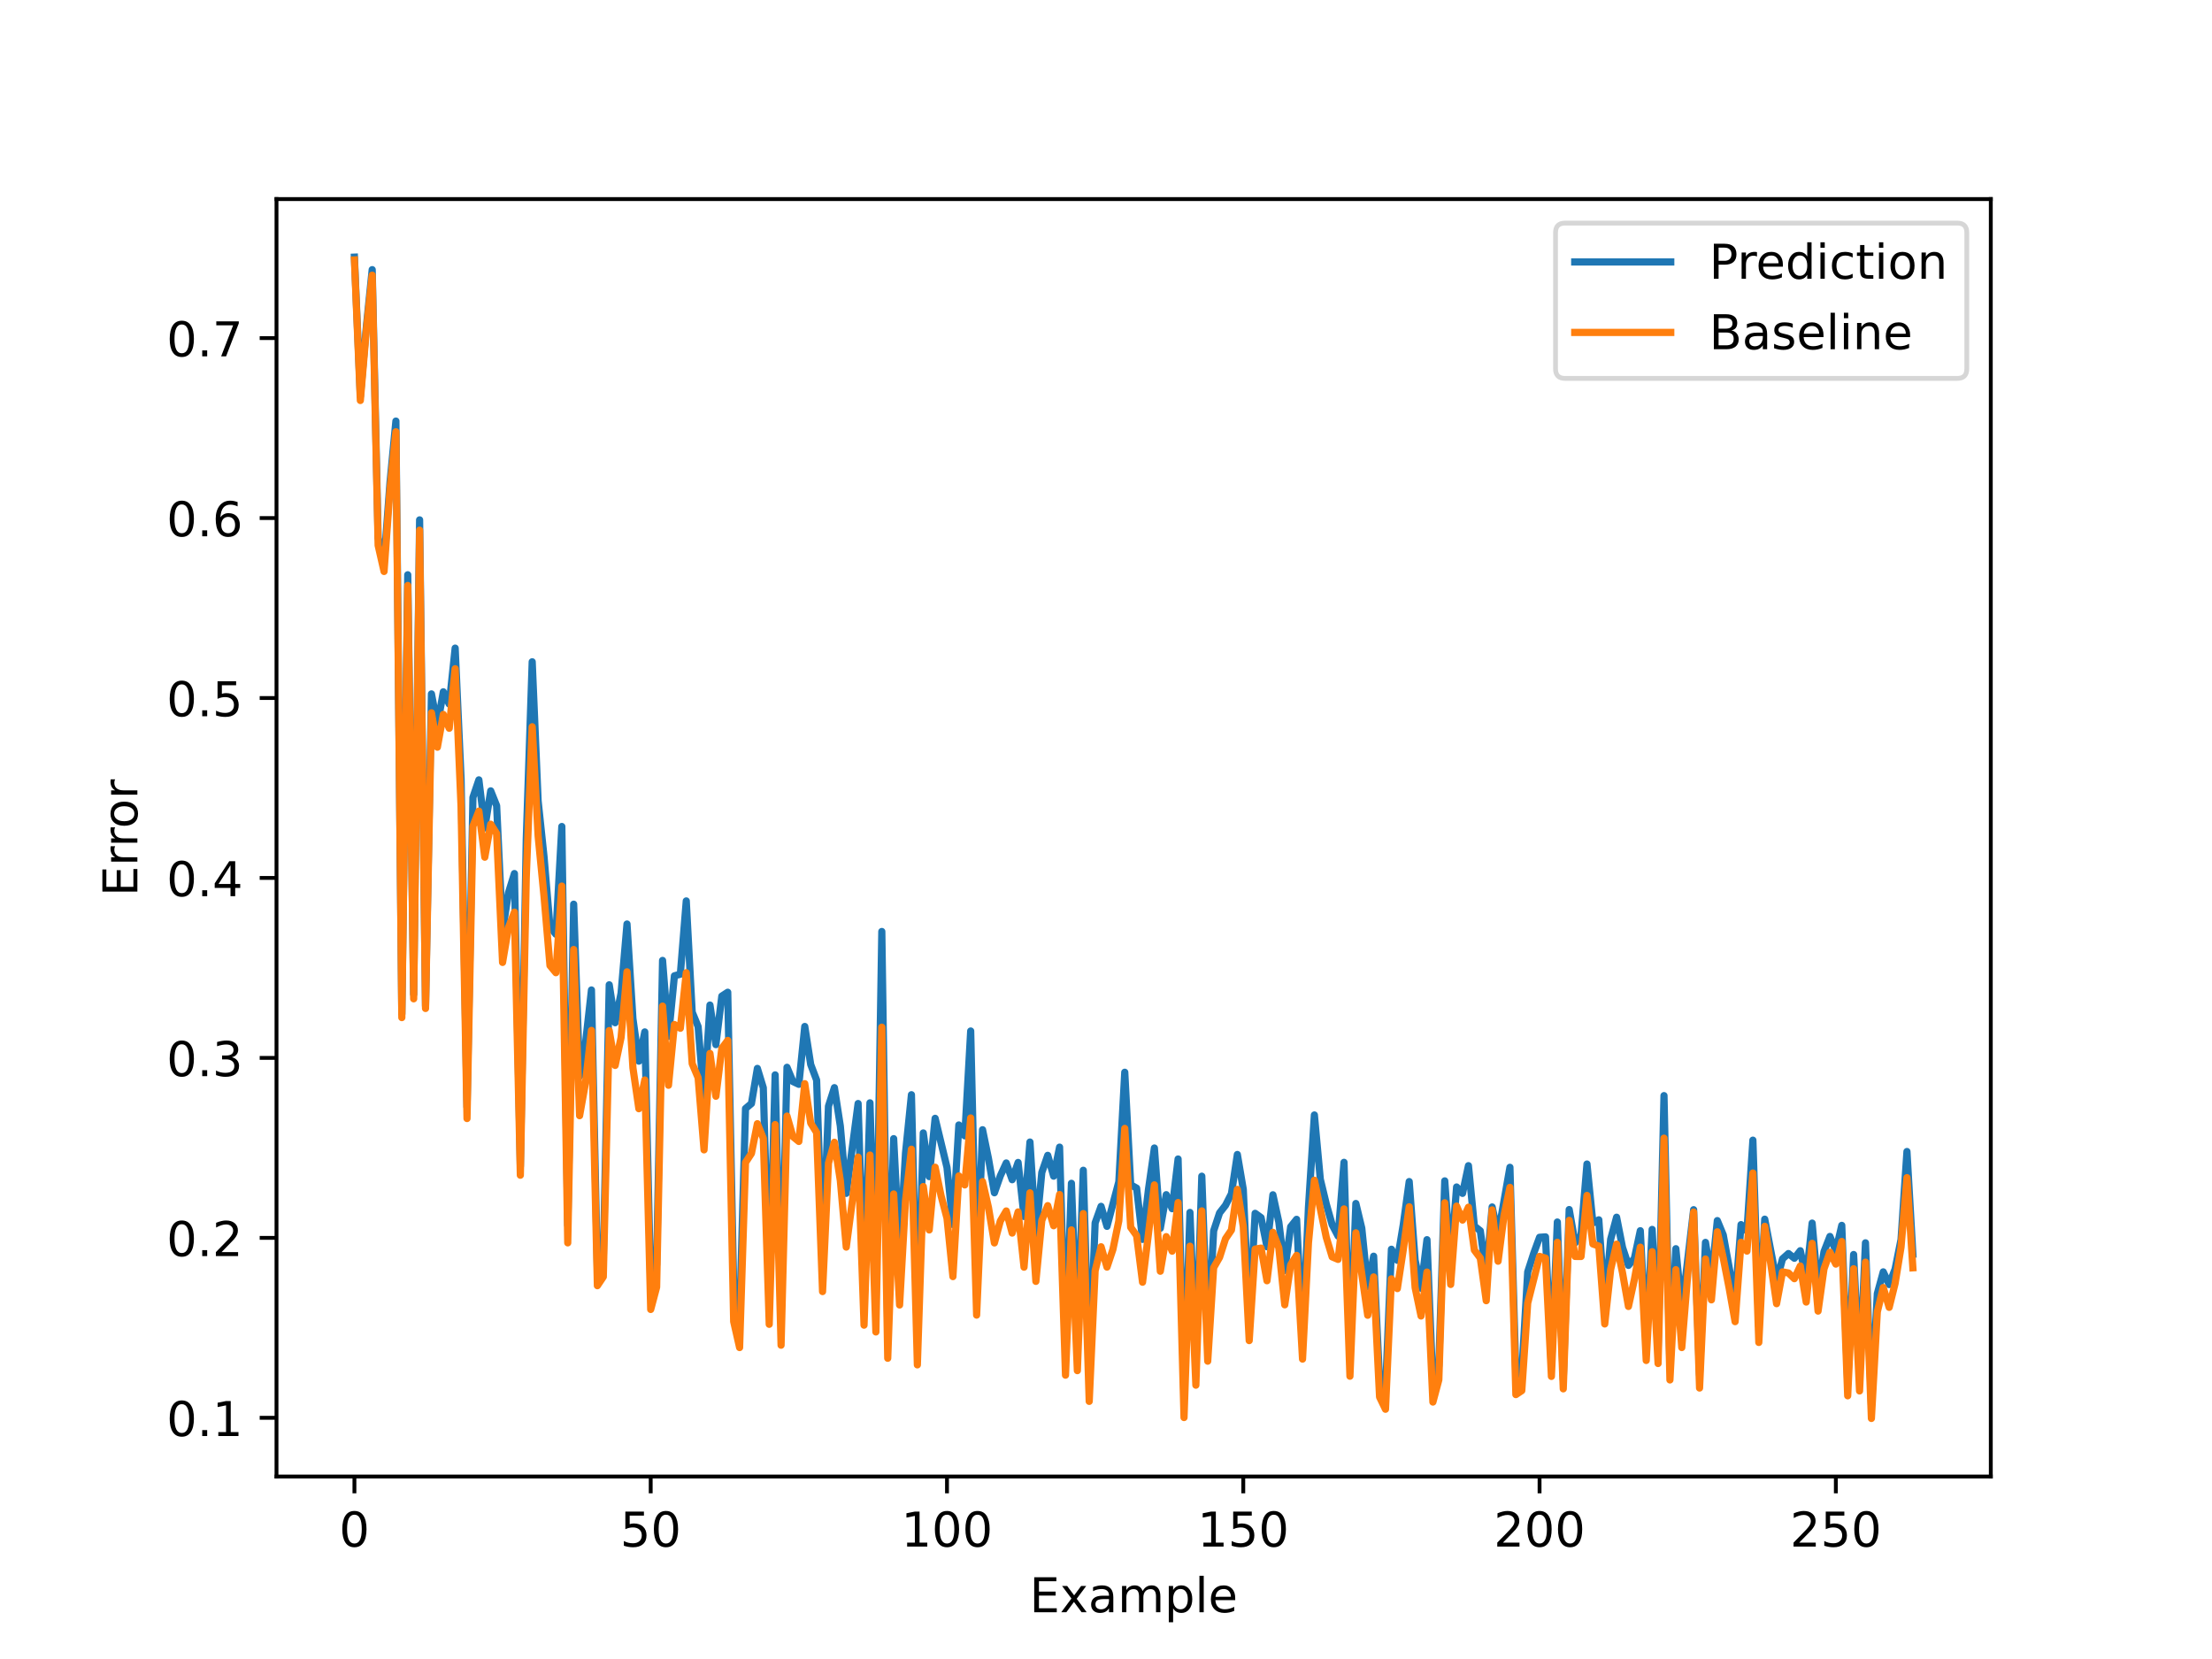 <?xml version="1.0" encoding="utf-8" standalone="no"?>
<!DOCTYPE svg PUBLIC "-//W3C//DTD SVG 1.1//EN"
  "http://www.w3.org/Graphics/SVG/1.1/DTD/svg11.dtd">
<!-- Created with matplotlib (https://matplotlib.org/) -->
<svg height="345.6pt" version="1.1" viewBox="0 0 460.8 345.6" width="460.8pt" xmlns="http://www.w3.org/2000/svg" xmlns:xlink="http://www.w3.org/1999/xlink">
 <defs>
  <style type="text/css">
*{stroke-linecap:butt;stroke-linejoin:round;}
  </style>
 </defs>
 <g id="figure_1">
  <g id="patch_1">
   <path d="M 0 345.6 
L 460.8 345.6 
L 460.8 0 
L 0 0 
z
" style="fill:#ffffff;"/>
  </g>
  <g id="axes_1">
   <g id="patch_2">
    <path d="M 57.6 307.584 
L 414.72 307.584 
L 414.72 41.472 
L 57.6 41.472 
z
" style="fill:#ffffff;"/>
   </g>
   <g id="matplotlib.axis_1">
    <g id="xtick_1">
     <g id="line2d_1">
      <defs>
       <path d="M 0 0 
L 0 3.5 
" id="ma36aace0a6" style="stroke:#000000;stroke-width:0.8;"/>
      </defs>
      <g>
       <use style="stroke:#000000;stroke-width:0.8;" x="73.833" xlink:href="#ma36aace0a6" y="307.584"/>
      </g>
     </g>
     <g id="text_1">
      <!-- 0 -->
      <defs>
       <path d="M 31.781 66.406 
Q 24.172 66.406 20.328 58.906 
Q 16.5 51.422 16.5 36.375 
Q 16.5 21.391 20.328 13.891 
Q 24.172 6.391 31.781 6.391 
Q 39.453 6.391 43.281 13.891 
Q 47.125 21.391 47.125 36.375 
Q 47.125 51.422 43.281 58.906 
Q 39.453 66.406 31.781 66.406 
z
M 31.781 74.219 
Q 44.047 74.219 50.516 64.516 
Q 56.984 54.828 56.984 36.375 
Q 56.984 17.969 50.516 8.266 
Q 44.047 -1.422 31.781 -1.422 
Q 19.531 -1.422 13.062 8.266 
Q 6.594 17.969 6.594 36.375 
Q 6.594 54.828 13.062 64.516 
Q 19.531 74.219 31.781 74.219 
z
" id="DejaVuSans-48"/>
      </defs>
      <g transform="translate(70.651 322.182)scale(0.1 -0.1)">
       <use xlink:href="#DejaVuSans-48"/>
      </g>
     </g>
    </g>
    <g id="xtick_2">
     <g id="line2d_2">
      <g>
       <use style="stroke:#000000;stroke-width:0.8;" x="135.554" xlink:href="#ma36aace0a6" y="307.584"/>
      </g>
     </g>
     <g id="text_2">
      <!-- 50 -->
      <defs>
       <path d="M 10.797 72.906 
L 49.516 72.906 
L 49.516 64.594 
L 19.828 64.594 
L 19.828 46.734 
Q 21.969 47.469 24.109 47.828 
Q 26.266 48.188 28.422 48.188 
Q 40.625 48.188 47.75 41.5 
Q 54.891 34.812 54.891 23.391 
Q 54.891 11.625 47.562 5.094 
Q 40.234 -1.422 26.906 -1.422 
Q 22.312 -1.422 17.547 -0.641 
Q 12.797 0.141 7.719 1.703 
L 7.719 11.625 
Q 12.109 9.234 16.797 8.062 
Q 21.484 6.891 26.703 6.891 
Q 35.156 6.891 40.078 11.328 
Q 45.016 15.766 45.016 23.391 
Q 45.016 31 40.078 35.438 
Q 35.156 39.891 26.703 39.891 
Q 22.75 39.891 18.812 39.016 
Q 14.891 38.141 10.797 36.281 
z
" id="DejaVuSans-53"/>
      </defs>
      <g transform="translate(129.192 322.182)scale(0.1 -0.1)">
       <use xlink:href="#DejaVuSans-53"/>
       <use x="63.623" xlink:href="#DejaVuSans-48"/>
      </g>
     </g>
    </g>
    <g id="xtick_3">
     <g id="line2d_3">
      <g>
       <use style="stroke:#000000;stroke-width:0.8;" x="197.276" xlink:href="#ma36aace0a6" y="307.584"/>
      </g>
     </g>
     <g id="text_3">
      <!-- 100 -->
      <defs>
       <path d="M 12.406 8.297 
L 28.516 8.297 
L 28.516 63.922 
L 10.984 60.406 
L 10.984 69.391 
L 28.422 72.906 
L 38.281 72.906 
L 38.281 8.297 
L 54.391 8.297 
L 54.391 0 
L 12.406 0 
z
" id="DejaVuSans-49"/>
      </defs>
      <g transform="translate(187.732 322.182)scale(0.1 -0.1)">
       <use xlink:href="#DejaVuSans-49"/>
       <use x="63.623" xlink:href="#DejaVuSans-48"/>
       <use x="127.246" xlink:href="#DejaVuSans-48"/>
      </g>
     </g>
    </g>
    <g id="xtick_4">
     <g id="line2d_4">
      <g>
       <use style="stroke:#000000;stroke-width:0.8;" x="258.997" xlink:href="#ma36aace0a6" y="307.584"/>
      </g>
     </g>
     <g id="text_4">
      <!-- 150 -->
      <g transform="translate(249.453 322.182)scale(0.1 -0.1)">
       <use xlink:href="#DejaVuSans-49"/>
       <use x="63.623" xlink:href="#DejaVuSans-53"/>
       <use x="127.246" xlink:href="#DejaVuSans-48"/>
      </g>
     </g>
    </g>
    <g id="xtick_5">
     <g id="line2d_5">
      <g>
       <use style="stroke:#000000;stroke-width:0.8;" x="320.718" xlink:href="#ma36aace0a6" y="307.584"/>
      </g>
     </g>
     <g id="text_5">
      <!-- 200 -->
      <defs>
       <path d="M 19.188 8.297 
L 53.609 8.297 
L 53.609 0 
L 7.328 0 
L 7.328 8.297 
Q 12.938 14.109 22.625 23.891 
Q 32.328 33.688 34.812 36.531 
Q 39.547 41.844 41.422 45.531 
Q 43.312 49.219 43.312 52.781 
Q 43.312 58.594 39.234 62.25 
Q 35.156 65.922 28.609 65.922 
Q 23.969 65.922 18.812 64.312 
Q 13.672 62.703 7.812 59.422 
L 7.812 69.391 
Q 13.766 71.781 18.938 73 
Q 24.125 74.219 28.422 74.219 
Q 39.75 74.219 46.484 68.547 
Q 53.219 62.891 53.219 53.422 
Q 53.219 48.922 51.531 44.891 
Q 49.859 40.875 45.406 35.406 
Q 44.188 33.984 37.641 27.219 
Q 31.109 20.453 19.188 8.297 
z
" id="DejaVuSans-50"/>
      </defs>
      <g transform="translate(311.175 322.182)scale(0.1 -0.1)">
       <use xlink:href="#DejaVuSans-50"/>
       <use x="63.623" xlink:href="#DejaVuSans-48"/>
       <use x="127.246" xlink:href="#DejaVuSans-48"/>
      </g>
     </g>
    </g>
    <g id="xtick_6">
     <g id="line2d_6">
      <g>
       <use style="stroke:#000000;stroke-width:0.8;" x="382.44" xlink:href="#ma36aace0a6" y="307.584"/>
      </g>
     </g>
     <g id="text_6">
      <!-- 250 -->
      <g transform="translate(372.896 322.182)scale(0.1 -0.1)">
       <use xlink:href="#DejaVuSans-50"/>
       <use x="63.623" xlink:href="#DejaVuSans-53"/>
       <use x="127.246" xlink:href="#DejaVuSans-48"/>
      </g>
     </g>
    </g>
    <g id="text_7">
     <!-- Example -->
     <defs>
      <path d="M 9.812 72.906 
L 55.906 72.906 
L 55.906 64.594 
L 19.672 64.594 
L 19.672 43.016 
L 54.391 43.016 
L 54.391 34.719 
L 19.672 34.719 
L 19.672 8.297 
L 56.781 8.297 
L 56.781 0 
L 9.812 0 
z
" id="DejaVuSans-69"/>
      <path d="M 54.891 54.688 
L 35.109 28.078 
L 55.906 0 
L 45.312 0 
L 29.391 21.484 
L 13.484 0 
L 2.875 0 
L 24.125 28.609 
L 4.688 54.688 
L 15.281 54.688 
L 29.781 35.203 
L 44.281 54.688 
z
" id="DejaVuSans-120"/>
      <path d="M 34.281 27.484 
Q 23.391 27.484 19.188 25 
Q 14.984 22.516 14.984 16.5 
Q 14.984 11.719 18.141 8.906 
Q 21.297 6.109 26.703 6.109 
Q 34.188 6.109 38.703 11.406 
Q 43.219 16.703 43.219 25.484 
L 43.219 27.484 
z
M 52.203 31.203 
L 52.203 0 
L 43.219 0 
L 43.219 8.297 
Q 40.141 3.328 35.547 0.953 
Q 30.953 -1.422 24.312 -1.422 
Q 15.922 -1.422 10.953 3.297 
Q 6 8.016 6 15.922 
Q 6 25.141 12.172 29.828 
Q 18.359 34.516 30.609 34.516 
L 43.219 34.516 
L 43.219 35.406 
Q 43.219 41.609 39.141 45 
Q 35.062 48.391 27.688 48.391 
Q 23 48.391 18.547 47.266 
Q 14.109 46.141 10.016 43.891 
L 10.016 52.203 
Q 14.938 54.109 19.578 55.047 
Q 24.219 56 28.609 56 
Q 40.484 56 46.344 49.844 
Q 52.203 43.703 52.203 31.203 
z
" id="DejaVuSans-97"/>
      <path d="M 52 44.188 
Q 55.375 50.25 60.062 53.125 
Q 64.75 56 71.094 56 
Q 79.641 56 84.281 50.016 
Q 88.922 44.047 88.922 33.016 
L 88.922 0 
L 79.891 0 
L 79.891 32.719 
Q 79.891 40.578 77.094 44.375 
Q 74.312 48.188 68.609 48.188 
Q 61.625 48.188 57.562 43.547 
Q 53.516 38.922 53.516 30.906 
L 53.516 0 
L 44.484 0 
L 44.484 32.719 
Q 44.484 40.625 41.703 44.406 
Q 38.922 48.188 33.109 48.188 
Q 26.219 48.188 22.156 43.531 
Q 18.109 38.875 18.109 30.906 
L 18.109 0 
L 9.078 0 
L 9.078 54.688 
L 18.109 54.688 
L 18.109 46.188 
Q 21.188 51.219 25.484 53.609 
Q 29.781 56 35.688 56 
Q 41.656 56 45.828 52.969 
Q 50 49.953 52 44.188 
z
" id="DejaVuSans-109"/>
      <path d="M 18.109 8.203 
L 18.109 -20.797 
L 9.078 -20.797 
L 9.078 54.688 
L 18.109 54.688 
L 18.109 46.391 
Q 20.953 51.266 25.266 53.625 
Q 29.594 56 35.594 56 
Q 45.562 56 51.781 48.094 
Q 58.016 40.188 58.016 27.297 
Q 58.016 14.406 51.781 6.484 
Q 45.562 -1.422 35.594 -1.422 
Q 29.594 -1.422 25.266 0.953 
Q 20.953 3.328 18.109 8.203 
z
M 48.688 27.297 
Q 48.688 37.203 44.609 42.844 
Q 40.531 48.484 33.406 48.484 
Q 26.266 48.484 22.188 42.844 
Q 18.109 37.203 18.109 27.297 
Q 18.109 17.391 22.188 11.75 
Q 26.266 6.109 33.406 6.109 
Q 40.531 6.109 44.609 11.75 
Q 48.688 17.391 48.688 27.297 
z
" id="DejaVuSans-112"/>
      <path d="M 9.422 75.984 
L 18.406 75.984 
L 18.406 0 
L 9.422 0 
z
" id="DejaVuSans-108"/>
      <path d="M 56.203 29.594 
L 56.203 25.203 
L 14.891 25.203 
Q 15.484 15.922 20.484 11.062 
Q 25.484 6.203 34.422 6.203 
Q 39.594 6.203 44.453 7.469 
Q 49.312 8.734 54.109 11.281 
L 54.109 2.781 
Q 49.266 0.734 44.188 -0.344 
Q 39.109 -1.422 33.891 -1.422 
Q 20.797 -1.422 13.156 6.188 
Q 5.516 13.812 5.516 26.812 
Q 5.516 40.234 12.766 48.109 
Q 20.016 56 32.328 56 
Q 43.359 56 49.781 48.891 
Q 56.203 41.797 56.203 29.594 
z
M 47.219 32.234 
Q 47.125 39.594 43.094 43.984 
Q 39.062 48.391 32.422 48.391 
Q 24.906 48.391 20.391 44.141 
Q 15.875 39.891 15.188 32.172 
z
" id="DejaVuSans-101"/>
     </defs>
     <g transform="translate(214.467 335.861)scale(0.1 -0.1)">
      <use xlink:href="#DejaVuSans-69"/>
      <use x="63.184" xlink:href="#DejaVuSans-120"/>
      <use x="122.363" xlink:href="#DejaVuSans-97"/>
      <use x="183.643" xlink:href="#DejaVuSans-109"/>
      <use x="281.055" xlink:href="#DejaVuSans-112"/>
      <use x="344.531" xlink:href="#DejaVuSans-108"/>
      <use x="372.314" xlink:href="#DejaVuSans-101"/>
     </g>
    </g>
   </g>
   <g id="matplotlib.axis_2">
    <g id="ytick_1">
     <g id="line2d_7">
      <defs>
       <path d="M 0 0 
L -3.5 0 
" id="me844781e50" style="stroke:#000000;stroke-width:0.8;"/>
      </defs>
      <g>
       <use style="stroke:#000000;stroke-width:0.8;" x="57.6" xlink:href="#me844781e50" y="295.355"/>
      </g>
     </g>
     <g id="text_8">
      <!-- 0.1 -->
      <defs>
       <path d="M 10.688 12.406 
L 21 12.406 
L 21 0 
L 10.688 0 
z
" id="DejaVuSans-46"/>
      </defs>
      <g transform="translate(34.697 299.154)scale(0.1 -0.1)">
       <use xlink:href="#DejaVuSans-48"/>
       <use x="63.623" xlink:href="#DejaVuSans-46"/>
       <use x="95.41" xlink:href="#DejaVuSans-49"/>
      </g>
     </g>
    </g>
    <g id="ytick_2">
     <g id="line2d_8">
      <g>
       <use style="stroke:#000000;stroke-width:0.8;" x="57.6" xlink:href="#me844781e50" y="257.867"/>
      </g>
     </g>
     <g id="text_9">
      <!-- 0.2 -->
      <g transform="translate(34.697 261.667)scale(0.1 -0.1)">
       <use xlink:href="#DejaVuSans-48"/>
       <use x="63.623" xlink:href="#DejaVuSans-46"/>
       <use x="95.41" xlink:href="#DejaVuSans-50"/>
      </g>
     </g>
    </g>
    <g id="ytick_3">
     <g id="line2d_9">
      <g>
       <use style="stroke:#000000;stroke-width:0.8;" x="57.6" xlink:href="#me844781e50" y="220.38"/>
      </g>
     </g>
     <g id="text_10">
      <!-- 0.3 -->
      <defs>
       <path d="M 40.578 39.312 
Q 47.656 37.797 51.625 33 
Q 55.609 28.219 55.609 21.188 
Q 55.609 10.406 48.188 4.484 
Q 40.766 -1.422 27.094 -1.422 
Q 22.516 -1.422 17.656 -0.516 
Q 12.797 0.391 7.625 2.203 
L 7.625 11.719 
Q 11.719 9.328 16.594 8.109 
Q 21.484 6.891 26.812 6.891 
Q 36.078 6.891 40.938 10.547 
Q 45.797 14.203 45.797 21.188 
Q 45.797 27.641 41.281 31.266 
Q 36.766 34.906 28.719 34.906 
L 20.219 34.906 
L 20.219 43.016 
L 29.109 43.016 
Q 36.375 43.016 40.234 45.922 
Q 44.094 48.828 44.094 54.297 
Q 44.094 59.906 40.109 62.906 
Q 36.141 65.922 28.719 65.922 
Q 24.656 65.922 20.016 65.031 
Q 15.375 64.156 9.812 62.312 
L 9.812 71.094 
Q 15.438 72.656 20.344 73.438 
Q 25.25 74.219 29.594 74.219 
Q 40.828 74.219 47.359 69.109 
Q 53.906 64.016 53.906 55.328 
Q 53.906 49.266 50.438 45.094 
Q 46.969 40.922 40.578 39.312 
z
" id="DejaVuSans-51"/>
      </defs>
      <g transform="translate(34.697 224.18)scale(0.1 -0.1)">
       <use xlink:href="#DejaVuSans-48"/>
       <use x="63.623" xlink:href="#DejaVuSans-46"/>
       <use x="95.41" xlink:href="#DejaVuSans-51"/>
      </g>
     </g>
    </g>
    <g id="ytick_4">
     <g id="line2d_10">
      <g>
       <use style="stroke:#000000;stroke-width:0.8;" x="57.6" xlink:href="#me844781e50" y="182.893"/>
      </g>
     </g>
     <g id="text_11">
      <!-- 0.4 -->
      <defs>
       <path d="M 37.797 64.312 
L 12.891 25.391 
L 37.797 25.391 
z
M 35.203 72.906 
L 47.609 72.906 
L 47.609 25.391 
L 58.016 25.391 
L 58.016 17.188 
L 47.609 17.188 
L 47.609 0 
L 37.797 0 
L 37.797 17.188 
L 4.891 17.188 
L 4.891 26.703 
z
" id="DejaVuSans-52"/>
      </defs>
      <g transform="translate(34.697 186.693)scale(0.1 -0.1)">
       <use xlink:href="#DejaVuSans-48"/>
       <use x="63.623" xlink:href="#DejaVuSans-46"/>
       <use x="95.41" xlink:href="#DejaVuSans-52"/>
      </g>
     </g>
    </g>
    <g id="ytick_5">
     <g id="line2d_11">
      <g>
       <use style="stroke:#000000;stroke-width:0.8;" x="57.6" xlink:href="#me844781e50" y="145.406"/>
      </g>
     </g>
     <g id="text_12">
      <!-- 0.5 -->
      <g transform="translate(34.697 149.206)scale(0.1 -0.1)">
       <use xlink:href="#DejaVuSans-48"/>
       <use x="63.623" xlink:href="#DejaVuSans-46"/>
       <use x="95.41" xlink:href="#DejaVuSans-53"/>
      </g>
     </g>
    </g>
    <g id="ytick_6">
     <g id="line2d_12">
      <g>
       <use style="stroke:#000000;stroke-width:0.8;" x="57.6" xlink:href="#me844781e50" y="107.919"/>
      </g>
     </g>
     <g id="text_13">
      <!-- 0.6 -->
      <defs>
       <path d="M 33.016 40.375 
Q 26.375 40.375 22.484 35.828 
Q 18.609 31.297 18.609 23.391 
Q 18.609 15.531 22.484 10.953 
Q 26.375 6.391 33.016 6.391 
Q 39.656 6.391 43.531 10.953 
Q 47.406 15.531 47.406 23.391 
Q 47.406 31.297 43.531 35.828 
Q 39.656 40.375 33.016 40.375 
z
M 52.594 71.297 
L 52.594 62.312 
Q 48.875 64.062 45.094 64.984 
Q 41.312 65.922 37.594 65.922 
Q 27.828 65.922 22.672 59.328 
Q 17.531 52.734 16.797 39.406 
Q 19.672 43.656 24.016 45.922 
Q 28.375 48.188 33.594 48.188 
Q 44.578 48.188 50.953 41.516 
Q 57.328 34.859 57.328 23.391 
Q 57.328 12.156 50.688 5.359 
Q 44.047 -1.422 33.016 -1.422 
Q 20.359 -1.422 13.672 8.266 
Q 6.984 17.969 6.984 36.375 
Q 6.984 53.656 15.188 63.938 
Q 23.391 74.219 37.203 74.219 
Q 40.922 74.219 44.703 73.484 
Q 48.484 72.75 52.594 71.297 
z
" id="DejaVuSans-54"/>
      </defs>
      <g transform="translate(34.697 111.719)scale(0.1 -0.1)">
       <use xlink:href="#DejaVuSans-48"/>
       <use x="63.623" xlink:href="#DejaVuSans-46"/>
       <use x="95.41" xlink:href="#DejaVuSans-54"/>
      </g>
     </g>
    </g>
    <g id="ytick_7">
     <g id="line2d_13">
      <g>
       <use style="stroke:#000000;stroke-width:0.8;" x="57.6" xlink:href="#me844781e50" y="70.432"/>
      </g>
     </g>
     <g id="text_14">
      <!-- 0.7 -->
      <defs>
       <path d="M 8.203 72.906 
L 55.078 72.906 
L 55.078 68.703 
L 28.609 0 
L 18.312 0 
L 43.219 64.594 
L 8.203 64.594 
z
" id="DejaVuSans-55"/>
      </defs>
      <g transform="translate(34.697 74.232)scale(0.1 -0.1)">
       <use xlink:href="#DejaVuSans-48"/>
       <use x="63.623" xlink:href="#DejaVuSans-46"/>
       <use x="95.41" xlink:href="#DejaVuSans-55"/>
      </g>
     </g>
    </g>
    <g id="text_15">
     <!-- Error -->
     <defs>
      <path d="M 41.109 46.297 
Q 39.594 47.172 37.812 47.578 
Q 36.031 48 33.891 48 
Q 26.266 48 22.188 43.047 
Q 18.109 38.094 18.109 28.812 
L 18.109 0 
L 9.078 0 
L 9.078 54.688 
L 18.109 54.688 
L 18.109 46.188 
Q 20.953 51.172 25.484 53.578 
Q 30.031 56 36.531 56 
Q 37.453 56 38.578 55.875 
Q 39.703 55.766 41.062 55.516 
z
" id="DejaVuSans-114"/>
      <path d="M 30.609 48.391 
Q 23.391 48.391 19.188 42.75 
Q 14.984 37.109 14.984 27.297 
Q 14.984 17.484 19.156 11.844 
Q 23.344 6.203 30.609 6.203 
Q 37.797 6.203 41.984 11.859 
Q 46.188 17.531 46.188 27.297 
Q 46.188 37.016 41.984 42.703 
Q 37.797 48.391 30.609 48.391 
z
M 30.609 56 
Q 42.328 56 49.016 48.375 
Q 55.719 40.766 55.719 27.297 
Q 55.719 13.875 49.016 6.219 
Q 42.328 -1.422 30.609 -1.422 
Q 18.844 -1.422 12.172 6.219 
Q 5.516 13.875 5.516 27.297 
Q 5.516 40.766 12.172 48.375 
Q 18.844 56 30.609 56 
z
" id="DejaVuSans-111"/>
     </defs>
     <g transform="translate(28.617 186.713)rotate(-90)scale(0.1 -0.1)">
      <use xlink:href="#DejaVuSans-69"/>
      <use x="63.184" xlink:href="#DejaVuSans-114"/>
      <use x="102.547" xlink:href="#DejaVuSans-114"/>
      <use x="141.41" xlink:href="#DejaVuSans-111"/>
      <use x="202.592" xlink:href="#DejaVuSans-114"/>
     </g>
    </g>
   </g>
   <g id="line2d_14">
    <path clip-path="url(#pc1e64cdbb0)" d="M 73.833 53.568 
L 75.067 82.535 
L 76.302 68.23 
L 77.536 56.174 
L 78.77 112.014 
L 80.005 117.099 
L 81.239 100.56 
L 82.474 87.717 
L 83.708 211.207 
L 84.943 119.736 
L 86.177 207.116 
L 87.411 108.298 
L 88.646 209.572 
L 89.88 144.553 
L 91.115 151.105 
L 92.349 144.116 
L 93.584 146.676 
L 94.818 135.017 
L 96.052 162.262 
L 97.287 230.617 
L 98.521 166.11 
L 99.756 162.46 
L 100.99 172.476 
L 102.225 164.754 
L 103.459 167.848 
L 104.693 193.937 
L 105.928 185.968 
L 107.162 181.978 
L 108.397 242.946 
L 109.631 174.793 
L 110.866 137.863 
L 112.1 166.828 
L 113.334 178.507 
L 114.569 193.07 
L 115.803 194.623 
L 117.038 172.174 
L 118.272 255.243 
L 119.507 188.359 
L 120.741 224.213 
L 121.975 217.275 
L 123.21 206.231 
L 124.444 264.953 
L 125.679 262.146 
L 126.913 205.151 
L 128.148 213.051 
L 129.382 206.887 
L 130.616 192.488 
L 131.851 212.218 
L 133.085 221.058 
L 134.32 214.968 
L 135.554 268.173 
L 136.789 263.513 
L 138.023 200.074 
L 139.257 215.903 
L 140.492 203.278 
L 141.726 202.947 
L 142.961 187.68 
L 144.195 210.848 
L 145.43 213.862 
L 146.664 228.903 
L 147.898 209.372 
L 149.133 217.617 
L 150.367 207.51 
L 151.602 206.703 
L 152.836 268.178 
L 154.071 275.129 
L 155.305 230.927 
L 156.539 229.889 
L 157.774 222.569 
L 159.008 226.6 
L 160.243 269.626 
L 161.477 223.915 
L 162.712 274.292 
L 163.946 222.338 
L 165.18 225.302 
L 166.415 225.884 
L 167.649 213.83 
L 168.884 221.749 
L 170.118 225.02 
L 171.353 262.28 
L 172.587 230.436 
L 173.821 226.58 
L 175.056 234.584 
L 176.29 248.598 
L 178.759 229.886 
L 179.994 269.333 
L 181.228 229.74 
L 182.462 270.929 
L 183.697 194.047 
L 184.931 277.604 
L 186.166 237.202 
L 187.4 261.313 
L 188.635 240.187 
L 189.869 228.053 
L 191.103 278.391 
L 192.338 236.011 
L 193.572 245.109 
L 194.807 232.969 
L 197.276 243.202 
L 198.51 255.103 
L 199.744 234.35 
L 200.979 236.616 
L 202.213 214.778 
L 203.448 267.984 
L 204.682 235.343 
L 205.917 241.352 
L 207.151 248.475 
L 208.385 244.952 
L 209.62 242.268 
L 210.854 245.755 
L 212.089 242.162 
L 213.323 253.413 
L 214.558 237.908 
L 215.792 257.363 
L 217.026 244.254 
L 218.261 240.677 
L 219.495 245.017 
L 220.73 238.967 
L 221.964 281.533 
L 223.199 246.505 
L 224.433 279.103 
L 225.667 243.788 
L 226.902 286.472 
L 228.136 254.752 
L 229.371 251.304 
L 230.605 255.472 
L 233.074 246.176 
L 234.308 223.37 
L 235.543 246.814 
L 236.777 247.511 
L 238.012 258.187 
L 239.246 247.77 
L 240.48 239.148 
L 241.715 255.88 
L 242.949 248.872 
L 244.184 251.797 
L 245.418 241.44 
L 246.653 290.63 
L 247.887 252.573 
L 249.121 284.059 
L 250.356 245.025 
L 251.59 279.541 
L 252.825 256.405 
L 254.059 252.668 
L 255.294 251.092 
L 256.528 248.676 
L 257.762 240.5 
L 258.997 247.757 
L 260.231 275.115 
L 261.466 252.755 
L 262.7 253.649 
L 263.935 259.724 
L 265.169 248.896 
L 266.403 254.585 
L 267.638 264.67 
L 268.872 255.558 
L 270.107 254.008 
L 271.341 279.235 
L 272.576 251.512 
L 273.81 232.269 
L 275.044 245.657 
L 276.279 250.78 
L 277.513 255.135 
L 278.748 257.498 
L 279.982 242.135 
L 281.217 282.932 
L 282.451 250.708 
L 283.685 255.86 
L 284.92 268.07 
L 286.154 261.691 
L 287.389 287.687 
L 288.623 289.894 
L 289.858 260.241 
L 291.092 262.55 
L 292.326 255.104 
L 293.561 246.142 
L 294.795 262.511 
L 296.03 268.37 
L 297.264 258.249 
L 298.499 288.679 
L 299.733 284.55 
L 300.967 245.997 
L 302.202 263.048 
L 303.436 247.27 
L 304.671 248.6 
L 305.905 242.831 
L 307.14 255.427 
L 308.374 256.398 
L 309.608 265.552 
L 310.843 251.432 
L 312.077 257.189 
L 314.546 243.171 
L 315.781 286.445 
L 317.015 286.127 
L 318.249 264.956 
L 319.484 261.138 
L 320.718 257.749 
L 321.953 257.664 
L 323.187 284.44 
L 324.422 254.568 
L 325.656 287.342 
L 326.89 251.971 
L 328.125 258.907 
L 329.359 257.316 
L 330.594 242.488 
L 331.828 254.774 
L 333.063 254.112 
L 334.297 271.996 
L 335.531 258.159 
L 336.766 253.568 
L 338 259.855 
L 339.235 263.601 
L 340.469 262.159 
L 341.704 256.38 
L 342.938 280.268 
L 344.172 256.111 
L 345.407 280.763 
L 346.641 228.238 
L 347.876 284.85 
L 349.11 260.127 
L 350.345 272.887 
L 352.813 252.004 
L 354.048 286.371 
L 355.282 258.812 
L 356.517 266.339 
L 357.751 254.275 
L 358.986 257.261 
L 361.454 270.85 
L 362.689 255.112 
L 363.923 256.445 
L 365.158 237.517 
L 366.392 276.205 
L 367.627 253.978 
L 370.095 266.856 
L 371.33 262.243 
L 372.564 261.136 
L 373.799 262.118 
L 375.033 260.546 
L 376.268 266.273 
L 377.502 254.792 
L 378.736 268.776 
L 379.971 260.744 
L 381.205 257.573 
L 382.44 260.564 
L 383.674 255.267 
L 384.909 288.149 
L 386.143 261.34 
L 387.377 286.309 
L 388.612 258.902 
L 389.846 292.693 
L 391.081 269.479 
L 392.315 264.953 
L 393.55 267.594 
L 394.784 264.361 
L 396.018 258.23 
L 397.253 239.88 
L 398.487 261.268 
L 398.487 261.268 
" style="fill:none;stroke:#1f77b4;stroke-linecap:square;stroke-width:1.5;"/>
   </g>
   <g id="line2d_15">
    <path clip-path="url(#pc1e64cdbb0)" d="M 73.833 54.152 
L 75.067 83.43 
L 76.302 68.853 
L 77.536 57.329 
L 78.77 113.6 
L 80.005 119.045 
L 81.239 101.957 
L 82.474 89.944 
L 83.708 211.985 
L 84.943 121.969 
L 86.177 208.071 
L 87.411 110.45 
L 88.646 210.084 
L 89.88 148.492 
L 91.115 155.655 
L 92.349 148.83 
L 93.584 151.713 
L 94.818 139.312 
L 96.052 168.156 
L 97.287 233.01 
L 98.521 172.105 
L 99.756 168.97 
L 100.99 178.569 
L 102.225 171.698 
L 103.459 173.65 
L 104.693 200.489 
L 105.928 193.213 
L 107.162 190.016 
L 108.397 244.822 
L 109.631 182.746 
L 110.866 151.399 
L 112.1 174.145 
L 113.334 186.763 
L 114.569 201.136 
L 115.803 202.63 
L 117.038 184.587 
L 118.272 258.911 
L 119.507 197.8 
L 120.741 232.416 
L 121.975 225.531 
L 123.21 214.659 
L 124.444 267.831 
L 125.679 265.983 
L 126.913 214.694 
L 128.148 221.95 
L 129.382 216.13 
L 130.616 202.448 
L 131.851 222.453 
L 133.085 230.966 
L 134.32 224.98 
L 135.554 272.783 
L 136.789 268.134 
L 138.023 209.595 
L 139.257 226.08 
L 140.492 213.428 
L 141.726 214.208 
L 142.961 202.631 
L 144.195 221.577 
L 145.43 224.512 
L 146.664 239.54 
L 147.898 219.451 
L 149.133 228.368 
L 150.367 218.392 
L 151.602 216.738 
L 152.836 275.296 
L 154.071 280.722 
L 155.305 242.174 
L 156.539 240.281 
L 157.774 234.087 
L 159.008 237.15 
L 160.243 275.878 
L 161.477 234.27 
L 162.712 280.234 
L 163.946 232.501 
L 165.18 236.779 
L 166.415 237.784 
L 167.649 225.747 
L 168.884 233.949 
L 170.118 235.932 
L 171.353 269.056 
L 172.587 242.3 
L 173.821 237.955 
L 175.056 245.945 
L 176.29 259.792 
L 178.759 241.037 
L 179.994 276.054 
L 181.228 240.617 
L 182.462 277.468 
L 183.697 213.985 
L 184.931 282.953 
L 186.166 248.728 
L 187.4 271.855 
L 188.635 250.144 
L 189.869 239.404 
L 191.103 284.329 
L 192.338 247.177 
L 193.572 256.223 
L 194.807 243.152 
L 196.041 249.096 
L 197.276 253.78 
L 198.51 265.939 
L 199.744 244.97 
L 200.979 246.844 
L 202.213 232.896 
L 203.448 273.961 
L 204.682 246.153 
L 205.917 251.543 
L 207.151 258.925 
L 208.385 254.362 
L 209.62 252.264 
L 210.854 256.869 
L 212.089 252.468 
L 213.323 263.977 
L 214.558 248.489 
L 215.792 266.932 
L 217.026 254.25 
L 218.261 251.156 
L 219.495 255.344 
L 220.73 248.836 
L 221.964 286.473 
L 223.199 256.215 
L 224.433 285.531 
L 225.667 252.819 
L 226.902 291.933 
L 228.136 264.731 
L 229.371 259.722 
L 230.605 263.96 
L 231.84 260.276 
L 233.074 254.316 
L 234.308 235.073 
L 235.543 255.673 
L 236.777 257.399 
L 238.012 267.11 
L 240.48 246.836 
L 241.715 264.823 
L 242.949 257.617 
L 244.184 260.641 
L 245.418 250.513 
L 246.653 295.3 
L 247.887 259.606 
L 249.121 288.557 
L 250.356 252.253 
L 251.59 283.557 
L 252.825 264.079 
L 254.059 261.928 
L 255.294 258.056 
L 256.528 256.243 
L 257.762 247.774 
L 258.997 255.523 
L 260.231 279.271 
L 261.466 260.21 
L 262.7 260.004 
L 263.935 266.806 
L 265.169 256.717 
L 266.403 259.937 
L 267.638 271.817 
L 268.872 263.483 
L 270.107 261.517 
L 271.341 283.125 
L 272.576 258.893 
L 273.81 245.864 
L 276.279 257.741 
L 277.513 261.831 
L 278.748 262.356 
L 279.982 251.842 
L 281.217 286.691 
L 282.451 256.818 
L 284.92 273.994 
L 286.154 266.013 
L 287.389 291.021 
L 288.623 293.571 
L 289.858 266.407 
L 291.092 268.44 
L 292.326 260.339 
L 293.561 251.394 
L 294.795 268.228 
L 296.03 274.147 
L 297.264 265.001 
L 298.499 292.073 
L 299.733 287.451 
L 300.967 250.565 
L 302.202 267.576 
L 303.436 251.256 
L 304.671 254.163 
L 305.905 251.484 
L 307.14 260.424 
L 308.374 262.08 
L 309.608 270.959 
L 310.843 252.05 
L 312.077 262.735 
L 313.312 253.241 
L 314.546 247.353 
L 315.781 290.522 
L 317.015 289.697 
L 318.249 271.458 
L 320.718 261.73 
L 321.953 262.093 
L 323.187 286.733 
L 324.422 258.796 
L 325.656 289.322 
L 326.89 254.225 
L 328.125 261.737 
L 329.359 261.751 
L 330.594 249.032 
L 331.828 259.141 
L 333.063 259.584 
L 334.297 275.805 
L 335.531 264.448 
L 336.766 259.18 
L 338 265.15 
L 339.235 272.16 
L 340.469 266.56 
L 341.704 259.806 
L 342.938 283.41 
L 344.172 260.755 
L 345.407 284.045 
L 346.641 237.104 
L 347.876 287.466 
L 349.11 264.494 
L 350.345 280.722 
L 351.579 265.608 
L 352.813 252.496 
L 354.048 289.154 
L 355.282 262.282 
L 356.517 270.784 
L 357.751 256.606 
L 358.986 262.074 
L 360.22 268.387 
L 361.454 275.323 
L 362.689 258.785 
L 363.923 260.63 
L 365.158 244.363 
L 366.392 279.659 
L 367.627 255.462 
L 368.861 263.12 
L 370.095 271.583 
L 371.33 264.95 
L 372.564 265.185 
L 373.799 266.375 
L 375.033 263.731 
L 376.268 271.242 
L 377.502 259.017 
L 378.736 273.127 
L 379.971 264.323 
L 381.205 260.853 
L 382.44 263.335 
L 383.674 258.628 
L 384.909 290.769 
L 386.143 264.308 
L 387.377 289.76 
L 388.612 262.931 
L 389.846 295.488 
L 391.081 273.276 
L 392.315 268.219 
L 393.55 272.349 
L 394.784 267.365 
L 396.018 259.815 
L 397.253 245.328 
L 398.487 264.11 
L 398.487 264.11 
" style="fill:none;stroke:#ff7f0e;stroke-linecap:square;stroke-width:1.5;"/>
   </g>
   <g id="patch_3">
    <path d="M 57.6 307.584 
L 57.6 41.472 
" style="fill:none;stroke:#000000;stroke-linecap:square;stroke-linejoin:miter;stroke-width:0.8;"/>
   </g>
   <g id="patch_4">
    <path d="M 414.72 307.584 
L 414.72 41.472 
" style="fill:none;stroke:#000000;stroke-linecap:square;stroke-linejoin:miter;stroke-width:0.8;"/>
   </g>
   <g id="patch_5">
    <path d="M 57.6 307.584 
L 414.72 307.584 
" style="fill:none;stroke:#000000;stroke-linecap:square;stroke-linejoin:miter;stroke-width:0.8;"/>
   </g>
   <g id="patch_6">
    <path d="M 57.6 41.472 
L 414.72 41.472 
" style="fill:none;stroke:#000000;stroke-linecap:square;stroke-linejoin:miter;stroke-width:0.8;"/>
   </g>
   <g id="legend_1">
    <g id="patch_7">
     <path d="M 326.047 78.828 
L 407.72 78.828 
Q 409.72 78.828 409.72 76.828 
L 409.72 48.472 
Q 409.72 46.472 407.72 46.472 
L 326.047 46.472 
Q 324.047 46.472 324.047 48.472 
L 324.047 76.828 
Q 324.047 78.828 326.047 78.828 
z
" style="fill:#ffffff;opacity:0.8;stroke:#cccccc;stroke-linejoin:miter;"/>
    </g>
    <g id="line2d_16">
     <path d="M 328.047 54.57 
L 348.047 54.57 
" style="fill:none;stroke:#1f77b4;stroke-linecap:square;stroke-width:1.5;"/>
    </g>
    <g id="line2d_17"/>
    <g id="text_16">
     <!-- Prediction -->
     <defs>
      <path d="M 19.672 64.797 
L 19.672 37.406 
L 32.078 37.406 
Q 38.969 37.406 42.719 40.969 
Q 46.484 44.531 46.484 51.125 
Q 46.484 57.672 42.719 61.234 
Q 38.969 64.797 32.078 64.797 
z
M 9.812 72.906 
L 32.078 72.906 
Q 44.344 72.906 50.609 67.359 
Q 56.891 61.812 56.891 51.125 
Q 56.891 40.328 50.609 34.812 
Q 44.344 29.297 32.078 29.297 
L 19.672 29.297 
L 19.672 0 
L 9.812 0 
z
" id="DejaVuSans-80"/>
      <path d="M 45.406 46.391 
L 45.406 75.984 
L 54.391 75.984 
L 54.391 0 
L 45.406 0 
L 45.406 8.203 
Q 42.578 3.328 38.25 0.953 
Q 33.938 -1.422 27.875 -1.422 
Q 17.969 -1.422 11.734 6.484 
Q 5.516 14.406 5.516 27.297 
Q 5.516 40.188 11.734 48.094 
Q 17.969 56 27.875 56 
Q 33.938 56 38.25 53.625 
Q 42.578 51.266 45.406 46.391 
z
M 14.797 27.297 
Q 14.797 17.391 18.875 11.75 
Q 22.953 6.109 30.078 6.109 
Q 37.203 6.109 41.297 11.75 
Q 45.406 17.391 45.406 27.297 
Q 45.406 37.203 41.297 42.844 
Q 37.203 48.484 30.078 48.484 
Q 22.953 48.484 18.875 42.844 
Q 14.797 37.203 14.797 27.297 
z
" id="DejaVuSans-100"/>
      <path d="M 9.422 54.688 
L 18.406 54.688 
L 18.406 0 
L 9.422 0 
z
M 9.422 75.984 
L 18.406 75.984 
L 18.406 64.594 
L 9.422 64.594 
z
" id="DejaVuSans-105"/>
      <path d="M 48.781 52.594 
L 48.781 44.188 
Q 44.969 46.297 41.141 47.344 
Q 37.312 48.391 33.406 48.391 
Q 24.656 48.391 19.812 42.844 
Q 14.984 37.312 14.984 27.297 
Q 14.984 17.281 19.812 11.734 
Q 24.656 6.203 33.406 6.203 
Q 37.312 6.203 41.141 7.25 
Q 44.969 8.297 48.781 10.406 
L 48.781 2.094 
Q 45.016 0.344 40.984 -0.531 
Q 36.969 -1.422 32.422 -1.422 
Q 20.062 -1.422 12.781 6.344 
Q 5.516 14.109 5.516 27.297 
Q 5.516 40.672 12.859 48.328 
Q 20.219 56 33.016 56 
Q 37.156 56 41.109 55.141 
Q 45.062 54.297 48.781 52.594 
z
" id="DejaVuSans-99"/>
      <path d="M 18.312 70.219 
L 18.312 54.688 
L 36.812 54.688 
L 36.812 47.703 
L 18.312 47.703 
L 18.312 18.016 
Q 18.312 11.328 20.141 9.422 
Q 21.969 7.516 27.594 7.516 
L 36.812 7.516 
L 36.812 0 
L 27.594 0 
Q 17.188 0 13.234 3.875 
Q 9.281 7.766 9.281 18.016 
L 9.281 47.703 
L 2.688 47.703 
L 2.688 54.688 
L 9.281 54.688 
L 9.281 70.219 
z
" id="DejaVuSans-116"/>
      <path d="M 54.891 33.016 
L 54.891 0 
L 45.906 0 
L 45.906 32.719 
Q 45.906 40.484 42.875 44.328 
Q 39.844 48.188 33.797 48.188 
Q 26.516 48.188 22.312 43.547 
Q 18.109 38.922 18.109 30.906 
L 18.109 0 
L 9.078 0 
L 9.078 54.688 
L 18.109 54.688 
L 18.109 46.188 
Q 21.344 51.125 25.703 53.562 
Q 30.078 56 35.797 56 
Q 45.219 56 50.047 50.172 
Q 54.891 44.344 54.891 33.016 
z
" id="DejaVuSans-110"/>
     </defs>
     <g transform="translate(356.047 58.07)scale(0.1 -0.1)">
      <use xlink:href="#DejaVuSans-80"/>
      <use x="58.553" xlink:href="#DejaVuSans-114"/>
      <use x="97.416" xlink:href="#DejaVuSans-101"/>
      <use x="158.939" xlink:href="#DejaVuSans-100"/>
      <use x="222.416" xlink:href="#DejaVuSans-105"/>
      <use x="250.199" xlink:href="#DejaVuSans-99"/>
      <use x="305.18" xlink:href="#DejaVuSans-116"/>
      <use x="344.389" xlink:href="#DejaVuSans-105"/>
      <use x="372.172" xlink:href="#DejaVuSans-111"/>
      <use x="433.354" xlink:href="#DejaVuSans-110"/>
     </g>
    </g>
    <g id="line2d_18">
     <path d="M 328.047 69.249 
L 348.047 69.249 
" style="fill:none;stroke:#ff7f0e;stroke-linecap:square;stroke-width:1.5;"/>
    </g>
    <g id="line2d_19"/>
    <g id="text_17">
     <!-- Baseline -->
     <defs>
      <path d="M 19.672 34.812 
L 19.672 8.109 
L 35.5 8.109 
Q 43.453 8.109 47.281 11.406 
Q 51.125 14.703 51.125 21.484 
Q 51.125 28.328 47.281 31.562 
Q 43.453 34.812 35.5 34.812 
z
M 19.672 64.797 
L 19.672 42.828 
L 34.281 42.828 
Q 41.5 42.828 45.031 45.531 
Q 48.578 48.25 48.578 53.812 
Q 48.578 59.328 45.031 62.062 
Q 41.5 64.797 34.281 64.797 
z
M 9.812 72.906 
L 35.016 72.906 
Q 46.297 72.906 52.391 68.219 
Q 58.5 63.531 58.5 54.891 
Q 58.5 48.188 55.375 44.234 
Q 52.25 40.281 46.188 39.312 
Q 53.469 37.75 57.5 32.781 
Q 61.531 27.828 61.531 20.406 
Q 61.531 10.641 54.891 5.312 
Q 48.25 0 35.984 0 
L 9.812 0 
z
" id="DejaVuSans-66"/>
      <path d="M 44.281 53.078 
L 44.281 44.578 
Q 40.484 46.531 36.375 47.5 
Q 32.281 48.484 27.875 48.484 
Q 21.188 48.484 17.844 46.438 
Q 14.5 44.391 14.5 40.281 
Q 14.5 37.156 16.891 35.375 
Q 19.281 33.594 26.516 31.984 
L 29.594 31.297 
Q 39.156 29.25 43.188 25.516 
Q 47.219 21.781 47.219 15.094 
Q 47.219 7.469 41.188 3.016 
Q 35.156 -1.422 24.609 -1.422 
Q 20.219 -1.422 15.453 -0.562 
Q 10.688 0.297 5.422 2 
L 5.422 11.281 
Q 10.406 8.688 15.234 7.391 
Q 20.062 6.109 24.812 6.109 
Q 31.156 6.109 34.562 8.281 
Q 37.984 10.453 37.984 14.406 
Q 37.984 18.062 35.516 20.016 
Q 33.062 21.969 24.703 23.781 
L 21.578 24.516 
Q 13.234 26.266 9.516 29.906 
Q 5.812 33.547 5.812 39.891 
Q 5.812 47.609 11.281 51.797 
Q 16.75 56 26.812 56 
Q 31.781 56 36.172 55.266 
Q 40.578 54.547 44.281 53.078 
z
" id="DejaVuSans-115"/>
     </defs>
     <g transform="translate(356.047 72.749)scale(0.1 -0.1)">
      <use xlink:href="#DejaVuSans-66"/>
      <use x="68.604" xlink:href="#DejaVuSans-97"/>
      <use x="129.883" xlink:href="#DejaVuSans-115"/>
      <use x="181.982" xlink:href="#DejaVuSans-101"/>
      <use x="243.506" xlink:href="#DejaVuSans-108"/>
      <use x="271.289" xlink:href="#DejaVuSans-105"/>
      <use x="299.072" xlink:href="#DejaVuSans-110"/>
      <use x="362.451" xlink:href="#DejaVuSans-101"/>
     </g>
    </g>
   </g>
  </g>
 </g>
 <defs>
  <clipPath id="pc1e64cdbb0">
   <rect height="266.112" width="357.12" x="57.6" y="41.472"/>
  </clipPath>
 </defs>
</svg>
